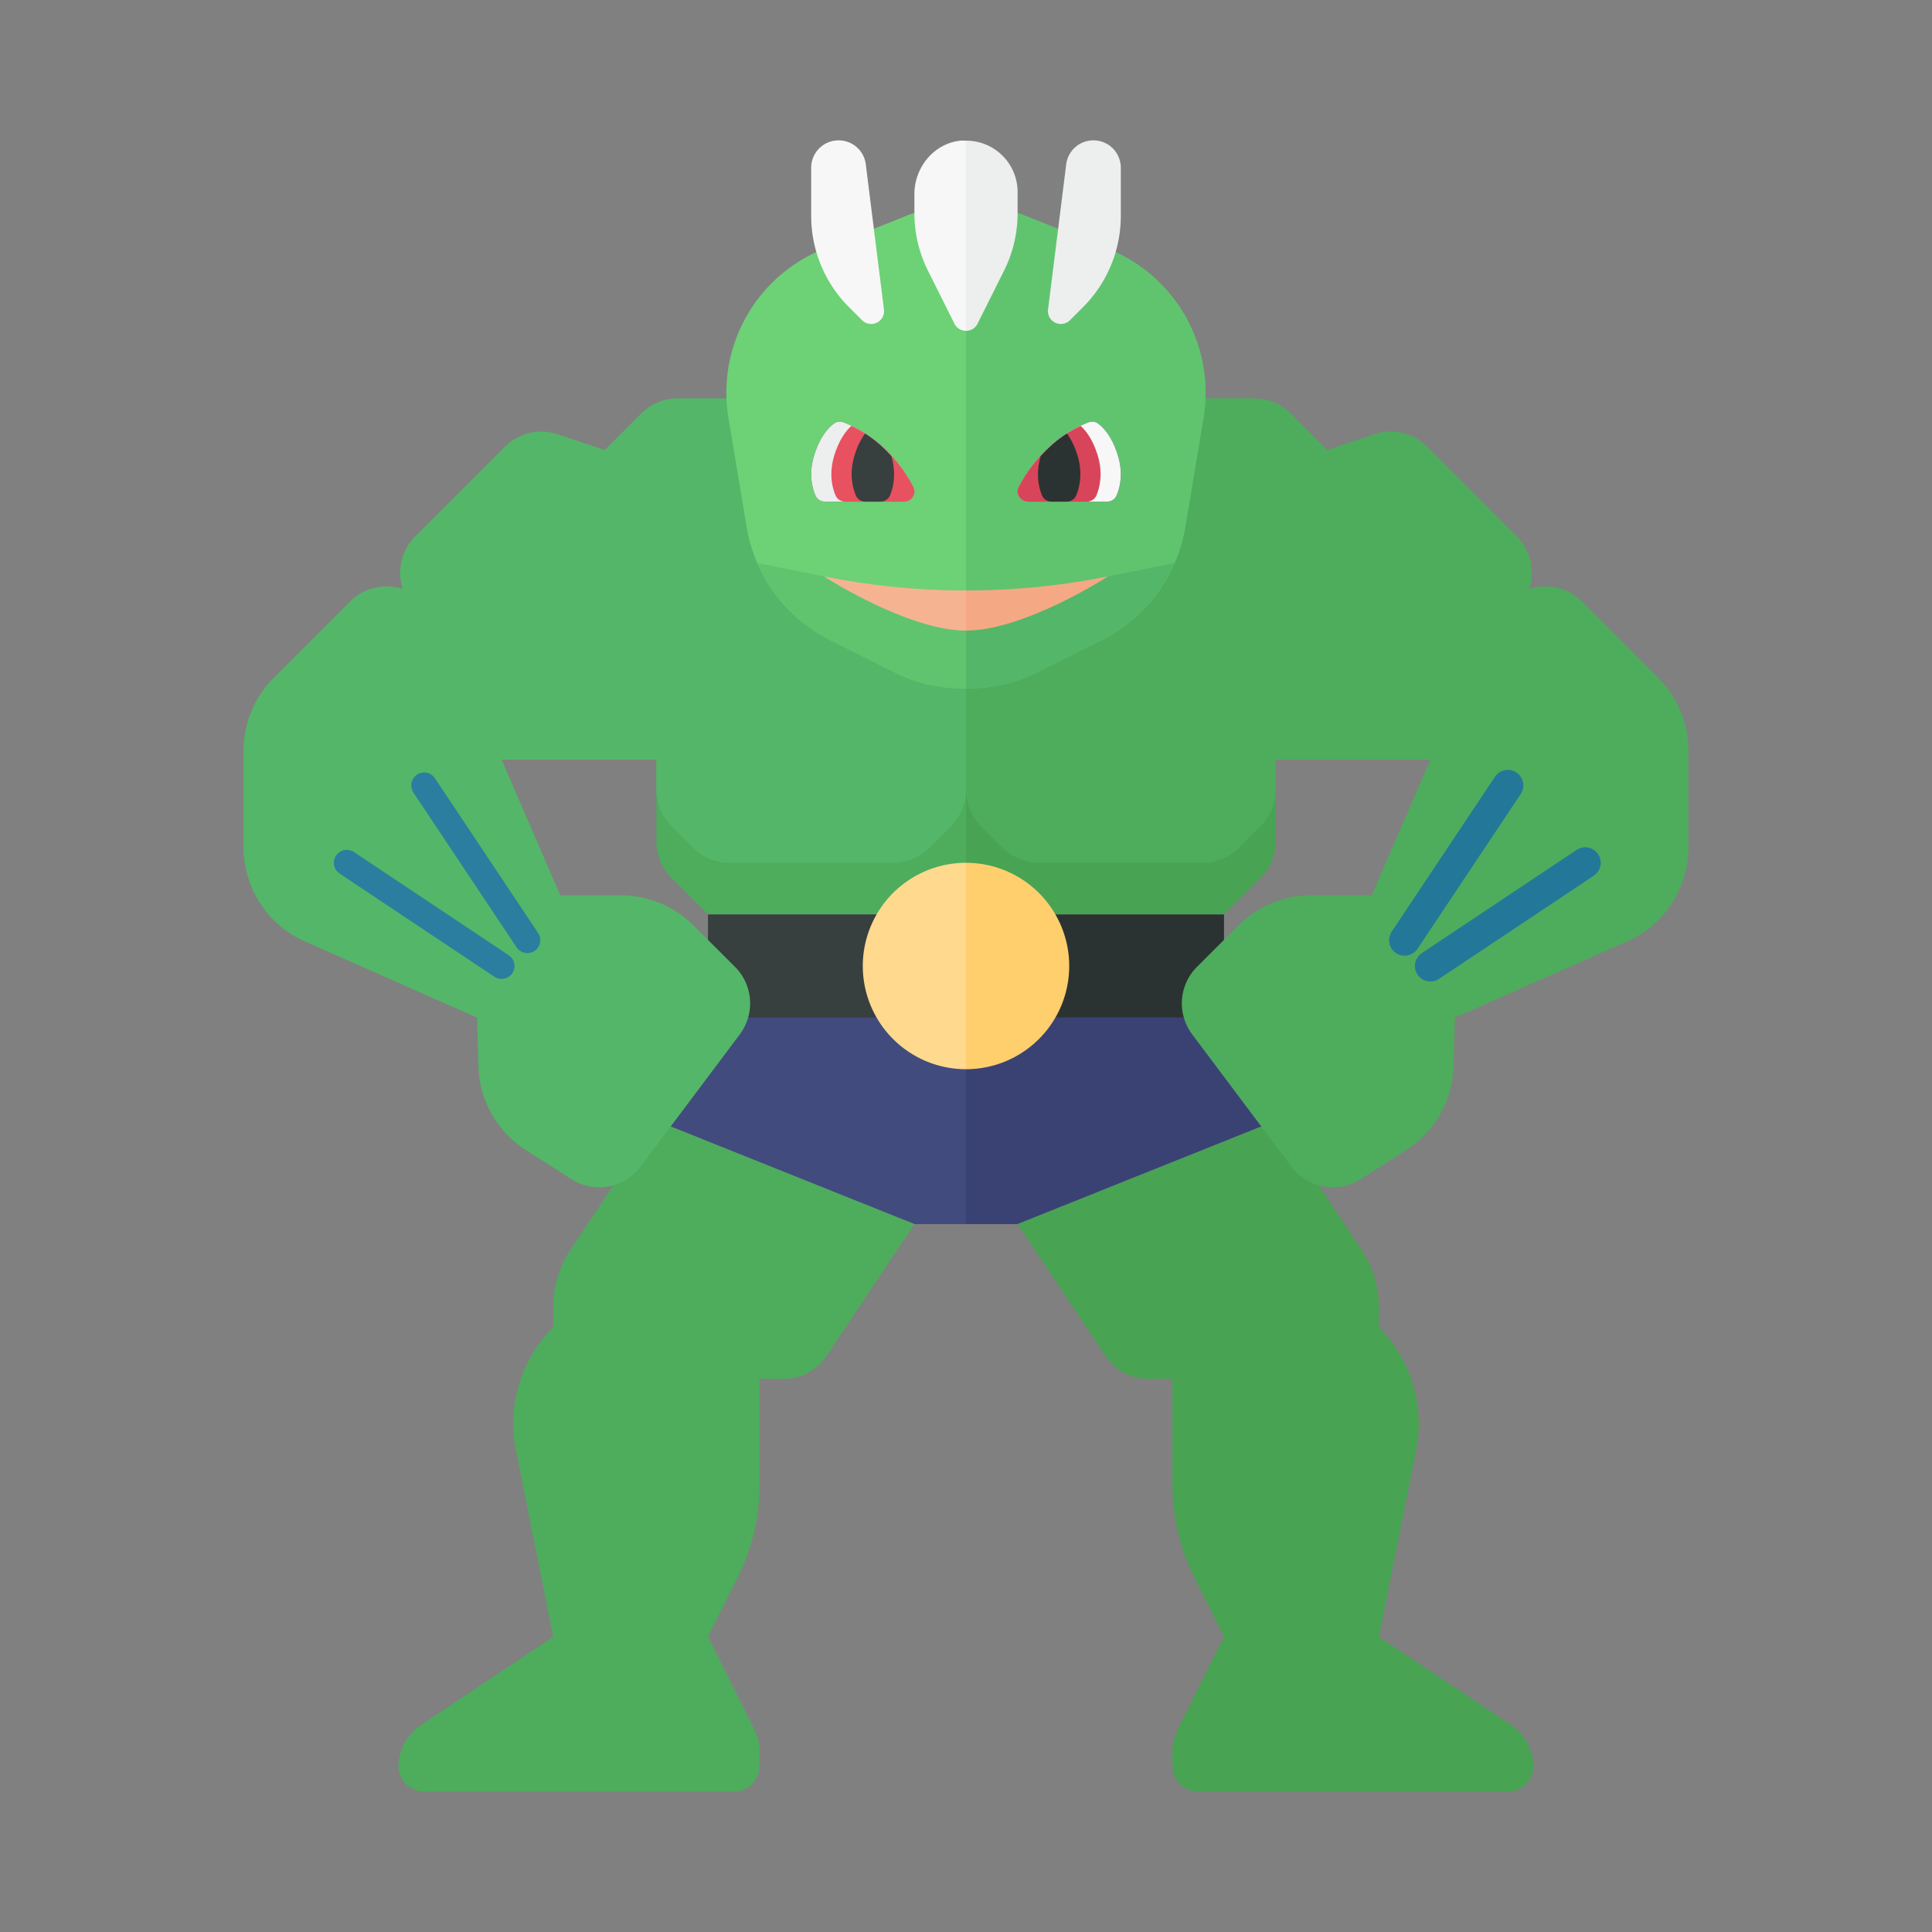<svg xmlns="http://www.w3.org/2000/svg" width="100%" height="100%" viewBox="-2.72 -2.72 37.44 37.44"><rect x="-2.72" y="-2.72" width="37.44" height="37.44" fill="#808080" stroke="none"/><path fill="#3A4274" d="M21 17l-5 .002v4h1L22 19z"/><path fill="#48A353" d="M17 21.002l1.703 2.555a1 1 0 00.832.445H20v2.055c0 .621.145 1.234.423 1.79L21 29l-.894 1.789a.993.993 0 00-.106.447v.264a.5.5 0 00.5.5h6a.5.5 0 00.5-.5v.035a1 1 0 00-.445-.832L24 29l.723-3.615A2.642 2.642 0 0024.001 23H24v-.394c0-.395-.117-.781-.336-1.109L22 19l-5 2.002zM22 12v1.586c0 .265-.105.52-.293.707L21 15h-5v-3h6z"/><path fill="#2B3332" d="M16 15.001h5v2h-5z"/><path fill="#FFCF6E" d="M16 14a2 2 0 110 4v-4z"/><path fill="#424B7E" d="M11 17l5 .002v4h-1L10 19z"/><path fill="#4EAC5D" d="M15 21.002l-1.703 2.555a1 1 0 01-.832.445H12v2.055c0 .621-.145 1.234-.423 1.79L11 29l.894 1.789c.07.139.106.292.106.447v.264a.5.5 0 01-.5.5h-6a.5.5 0 01-.5-.5v.035a1 1 0 01.445-.832L8 29l-.723-3.615A2.642 2.642 0 017.999 23H8v-.394c0-.395.117-.781.336-1.109L10 19l5 2.002zM10 12v1.586c0 .265.105.52.293.707L11 15h5v-3h-6z"/><path fill="#373F3F" d="M11 15.001h5v2h-5z"/><path fill="#FFD98D" d="M16 14a2 2 0 100 4v-4z"/><path fill="#54B668" d="M10.414 5a.997.997 0 00-.707.293L9 6l-.914-.305a.999.999 0 00-1.023.242L5.328 7.672a.999.999 0 00-.242 1.023.999.999 0 00-1.023.242l-1.477 1.477A2 2 0 002 11.828v1.869c0 .792.467 1.509 1.192 1.829L6.526 17l.025.937a2 2 0 00.925 1.634l.88.561a1 1 0 001.337-.243l1.924-2.565a1 1 0 00-.093-1.307l-.801-.801a2 2 0 00-1.414-.586H8.137L7 12h3v.586c0 .265.105.52.293.707l.414.414a1 1 0 00.707.293h3.172c.265 0 .52-.105.707-.293l.414-.414a1 1 0 00.293-.707V5h-5.586z"/><path fill="#4EAC5D" d="M21.586 5c.265 0 .52.105.707.293L23 6l.914-.305a.999.999 0 011.023.242l1.735 1.735c.268.268.361.664.242 1.023a.999.999 0 011.023.242l1.477 1.477A2 2 0 0130 11.828v1.869c0 .792-.467 1.509-1.192 1.829L25.474 17l-.025.937a2 2 0 01-.925 1.634l-.88.561a1 1 0 01-1.337-.243l-1.924-2.565a1 1 0 01.093-1.307l.801-.801a2 2 0 011.414-.586h1.172L25 12h-3v.586c0 .265-.105.52-.293.707l-.414.414a1 1 0 01-.707.293h-3.172a.997.997 0 01-.707-.293l-.414-.414a1 1 0 01-.293-.707V5h5.586z"/><path fill="#60C46F" d="M16 1.251c.378-.002.757.051 1.114.194l1.644.658a3 3 0 011.845 3.279l-.352 2.111a2.999 2.999 0 01-1.618 2.19l-1.292.646A2.943 2.943 0 0116 10.62V1.251z"/><path fill="#6CD275" d="M16 1.251a2.938 2.938 0 00-1.114.194l-1.644.658a3 3 0 00-1.845 3.279l.352 2.111a2.999 2.999 0 001.618 2.19l1.292.646c.422.211.881.293 1.341.291V1.251z"/><path fill="#F7F7F7" d="M14.41 3.277L14.058.464A.53.53 0 0013.532 0h-.002a.53.53 0 00-.53.53v.934a2.5 2.5 0 00.732 1.768l.253.253a.25.25 0 00.425-.208z"/><path fill="#EDEEEE" d="M17.59 3.277l.352-2.813A.53.53 0 0118.468 0h.002a.53.53 0 01.53.53v.934a2.5 2.5 0 01-.732 1.768l-.253.253a.25.25 0 01-.425-.208z"/><g fill="#373F3F"><path d="M14.978 6.717c-.187-.36-.601-.969-1.356-1.254a.19.19 0 00-.18.024c-.102.075-.265.243-.379.599-.118.366-.045.647.019.796.03.072.101.118.18.118h1.541a.195.195 0 00.175-.283z"/><path d="M14.978 6.717c-.174-.334-.545-.878-1.199-1.183-.1.09-.228.252-.325.552-.118.366-.045.647.019.796a.196.196 0 00.181.118h1.149a.195.195 0 00.175-.283z"/><path d="M14.527 6.881c.061-.144.128-.414.026-.763a2.485 2.485 0 00-.509-.437 1.39 1.39 0 00-.197.404c-.118.366-.045.647.019.796.03.073.101.119.18.119h.3c.079 0 .15-.046.181-.119z"/></g><path fill="#EDEEEE" d="M14.978 6.717c-.187-.36-.601-.969-1.356-1.254a.19.19 0 00-.18.024c-.102.075-.265.243-.379.599-.118.366-.045.647.019.796.03.072.101.118.18.118h1.541a.195.195 0 00.175-.283z"/><path fill="#E85160" d="M14.978 6.717c-.174-.334-.545-.878-1.199-1.183-.1.09-.228.252-.325.552-.118.366-.045.647.019.796a.196.196 0 00.181.118h1.149a.195.195 0 00.175-.283z"/><path fill="#373F3F" d="M14.527 6.881c.061-.144.128-.414.026-.763a2.485 2.485 0 00-.509-.437 1.39 1.39 0 00-.197.404c-.118.366-.045.647.019.796.03.073.101.119.18.119h.3c.079 0 .15-.046.181-.119z"/><g fill="#2B3332"><path d="M17.022 6.717c.187-.36.601-.969 1.356-1.254a.19.19 0 01.18.024c.102.075.265.243.379.599.118.366.045.647-.019.796a.194.194 0 01-.18.118h-1.541a.195.195 0 01-.175-.283z"/><path d="M18.527 6.881c.063-.149.136-.43.019-.796-.096-.3-.225-.462-.325-.552-.654.305-1.025.85-1.199 1.183-.067.13.03.284.175.284h1.149c.079 0 .15-.046.181-.119z"/><path d="M18.135 6.881c.063-.149.136-.43.019-.796a1.444 1.444 0 00-.197-.404c-.205.13-.368.283-.509.437-.102.349-.036.619.026.763.03.073.101.119.18.119h.3c.079 0 .15-.046.181-.119z"/></g><path fill="#F7F7F7" d="M17.022 6.717c.187-.36.601-.969 1.356-1.254a.19.19 0 01.18.024c.102.075.265.243.379.599.118.366.045.647-.019.796a.194.194 0 01-.18.118h-1.541a.195.195 0 01-.175-.283z"/><path fill="#D84459" d="M18.527 6.881c.063-.149.136-.43.019-.796-.096-.3-.225-.462-.325-.552-.654.305-1.025.85-1.199 1.183-.067.13.03.284.175.284h1.149c.079 0 .15-.046.181-.119z"/><path fill="#2B3332" d="M18.135 6.881c.063-.149.136-.43.019-.796a1.444 1.444 0 00-.197-.404c-.205.13-.368.283-.509.437-.102.349-.036.619.026.763.03.073.101.119.18.119h.3c.079 0 .15-.046.181-.119z"/><path fill="#60C46F" d="M11.957 8.191c.277.64.771 1.173 1.409 1.492l1.292.646A2.95 2.95 0 0016 10.62V8.723c-.92 0-1.839-.091-2.746-.272l-1.297-.26z"/><path fill="#54B668" d="M18.746 8.451c-.907.181-1.826.272-2.746.272v1.897c.46.002.919-.08 1.342-.291l1.292-.646a2.994 2.994 0 001.409-1.492l-1.297.26z"/><path fill="#F6B392" d="M13.254 8.451l-.008-.002S14.867 9.5 16 9.5v-.777c-.92 0-1.839-.091-2.746-.272z"/><path fill="#F4A984" d="M18.754 8.449l-.008.002c-.907.181-1.826.272-2.746.272V9.5c1.133 0 2.754-1.051 2.754-1.051z"/><path fill="#237899" d="M24.5 15.8a.3.3 0 01-.25-.466l2-3a.3.3 0 01.5.332l-2 3a.301.301 0 01-.25.134zm.5.5a.3.3 0 01-.166-.55l3-2a.3.3 0 11.332.5l-3 2a.296.296 0 01-.166.05z"/><path fill="#2B7E9F" d="M7.5 15.75a.25.25 0 01-.208-.111l-2-3a.25.25 0 01.416-.278l2 3a.25.25 0 01-.208.389zm-.5.5a.254.254 0 01-.139-.042l-3-2a.25.25 0 11.278-.416l3 2A.25.25 0 017 16.25z"/><path fill="#F7F7F7" d="M16 .006c-.033 0-.065-.004-.098-.001-.52.049-.902.516-.902 1.038v.367c0 .388.09.771.264 1.118l.512 1.025a.247.247 0 00.224.138V.006z"/><path fill="#EDEEEE" d="M16 .006v3.685a.247.247 0 00.224-.138l.512-1.025c.174-.347.264-.73.264-1.118V1a.996.996 0 00-1-.994z"/></svg>